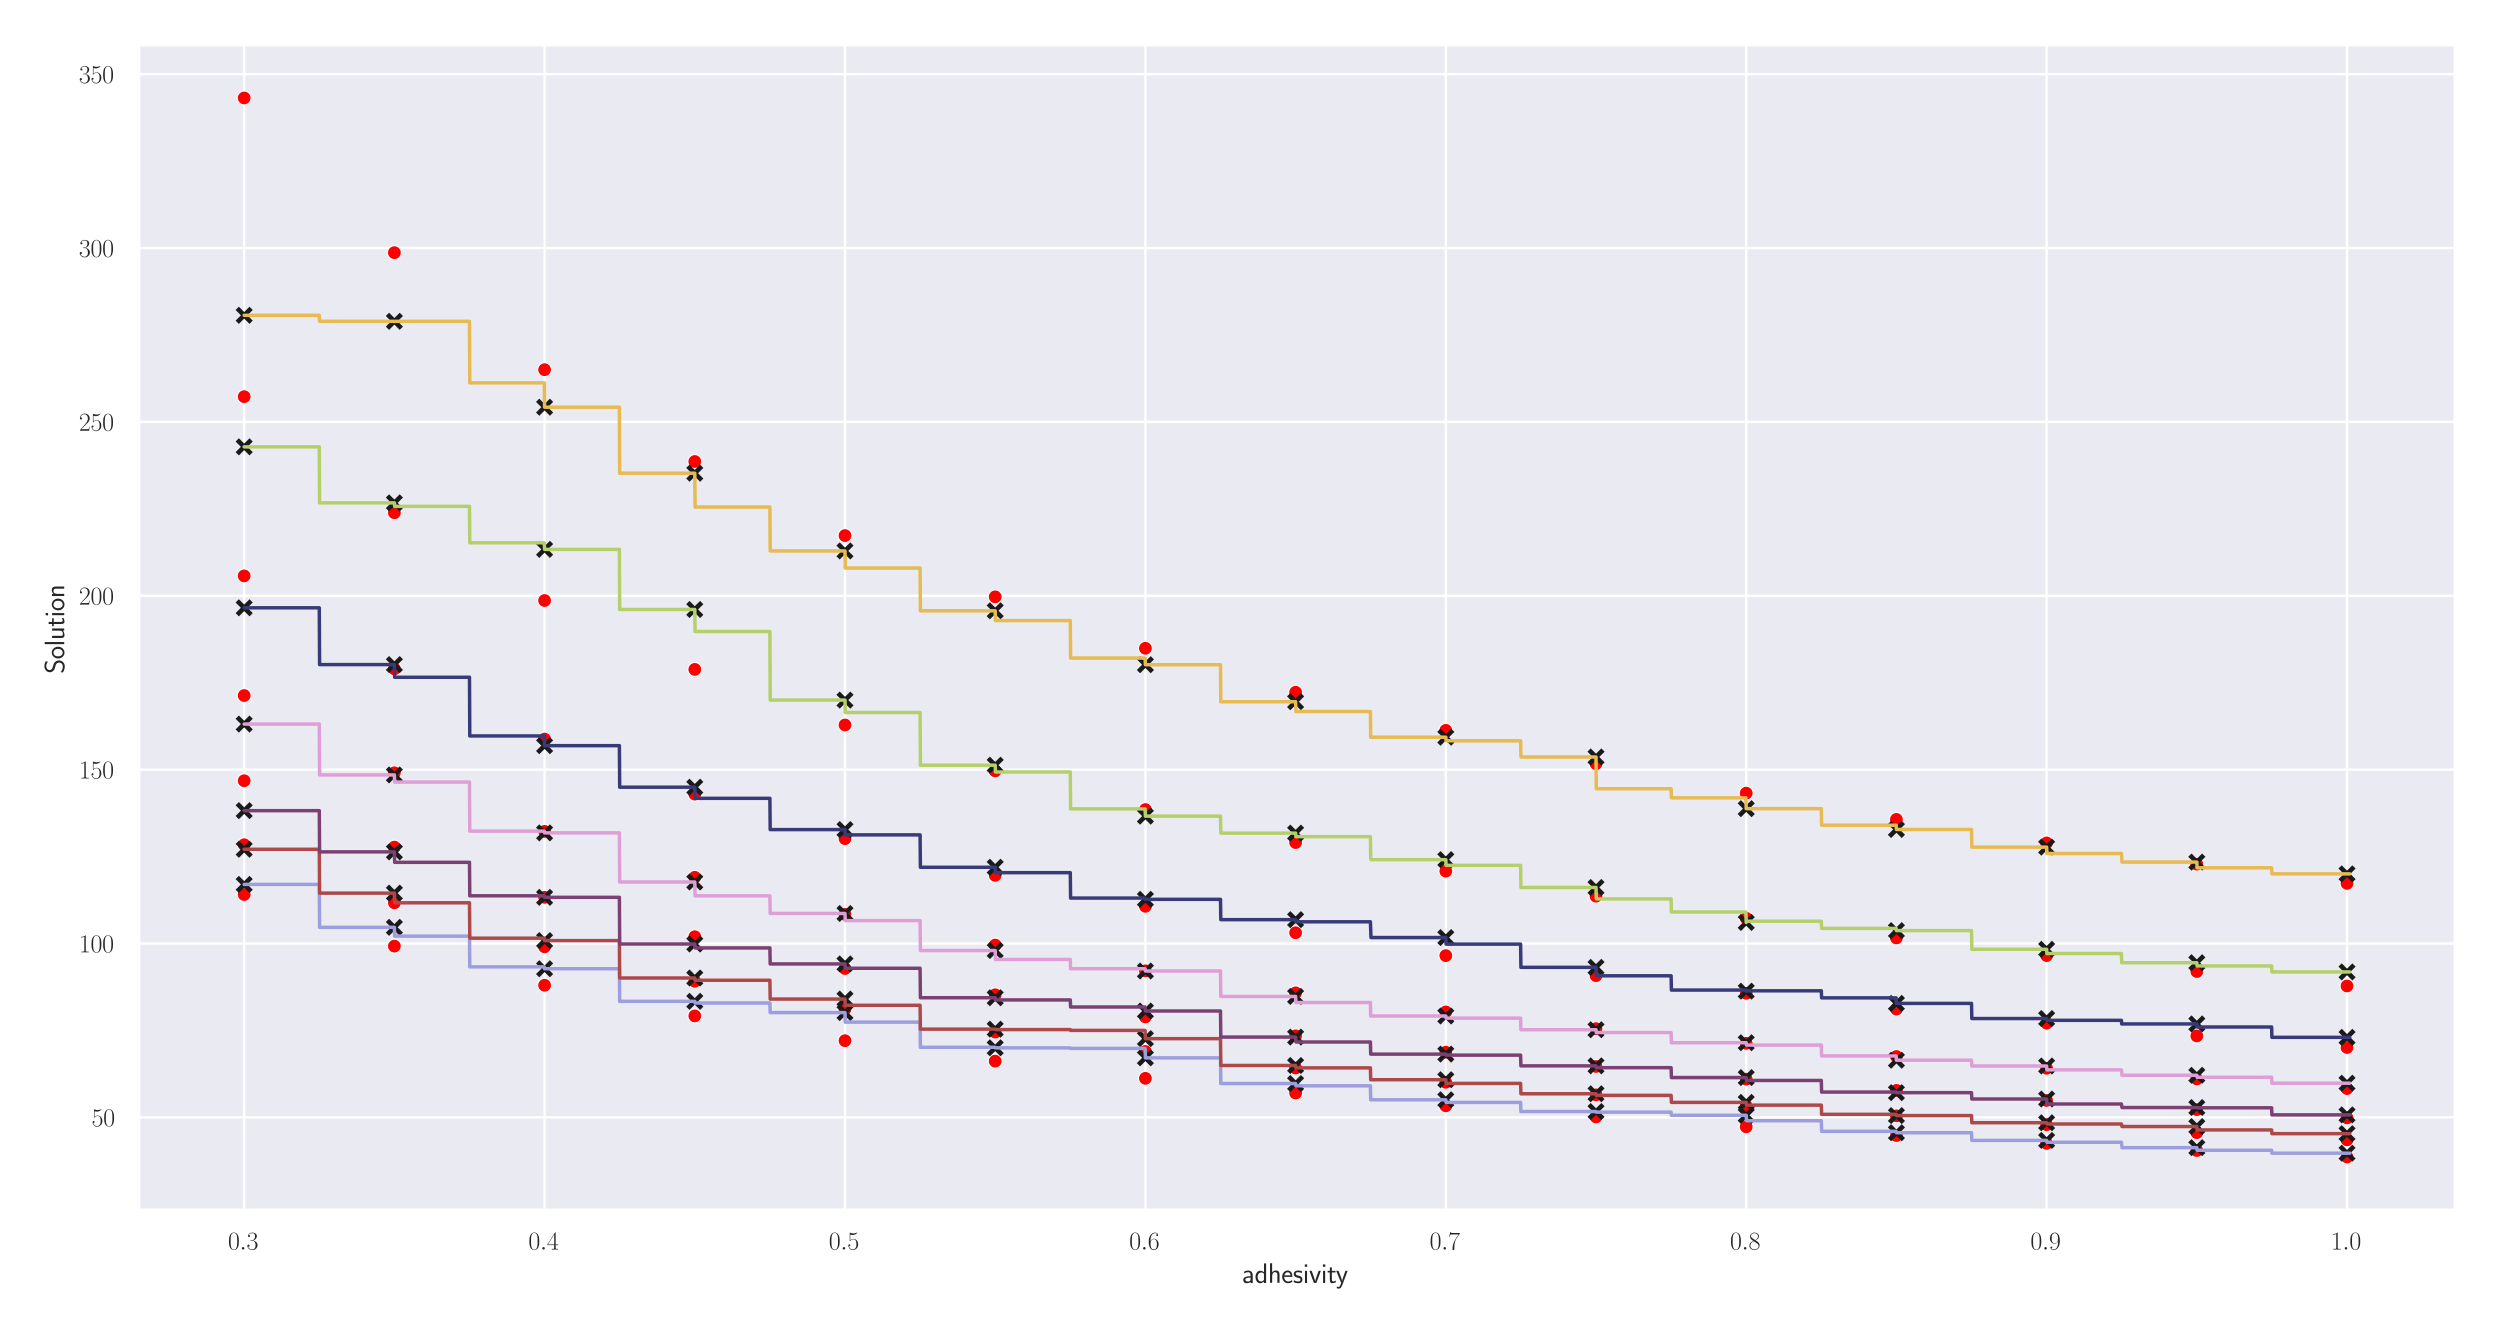 <?xml version="1.0" encoding="utf-8" standalone="no"?>
<!DOCTYPE svg PUBLIC "-//W3C//DTD SVG 1.1//EN"
  "http://www.w3.org/Graphics/SVG/1.1/DTD/svg11.dtd">
<svg xmlns:xlink="http://www.w3.org/1999/xlink" width="1080pt" height="576pt" viewBox="0 0 1080 576" xmlns="http://www.w3.org/2000/svg" version="1.1">
 <defs>
  <style type="text/css">*{stroke-linejoin: round; stroke-linecap: butt}</style>
 </defs>
 <g id="figure_1">
  <g id="patch_1">
   <path d="M 0 576 
L 1080 576 
L 1080 0 
L 0 0 
z
" style="fill: #ffffff"/>
  </g>
  <g id="axes_1">
   <g id="patch_2">
    <path d="M 60.005 522.692 
L 1060.56 522.692 
L 1060.56 19.44 
L 60.005 19.44 
z
" style="fill: #eaeaf2"/>
   </g>
   <g id="matplotlib.axis_1">
    <g id="xtick_1">
     <g id="line2d_1">
      <path d="M 105.485 522.692 
L 105.485 19.44 
" clip-path="url(#pf61ff08702)" style="fill: none; stroke: #ffffff; stroke-linecap: round"/>
     </g>
     <g id="text_1">
      <!-- $\mathdefault{0.3}$ -->
      <g style="fill: #262626" transform="translate(98.483 539.802) scale(0.11 -0.11)">
       <defs>
        <path id="CMR17-30" d="M 2688 2025 
C 2688 2416 2682 3080 2413 3591 
C 2176 4039 1798 4198 1466 4198 
C 1158 4198 768 4058 525 3597 
C 269 3118 243 2524 243 2025 
C 243 1661 250 1106 448 619 
C 723 -39 1216 -128 1466 -128 
C 1760 -128 2208 -7 2470 600 
C 2662 1042 2688 1559 2688 2025 
z
M 1466 -26 
C 1056 -26 813 325 723 812 
C 653 1188 653 1738 653 2096 
C 653 2588 653 2997 736 3387 
C 858 3929 1216 4096 1466 4096 
C 1728 4096 2067 3923 2189 3400 
C 2272 3036 2278 2607 2278 2096 
C 2278 1680 2278 1169 2202 792 
C 2067 95 1690 -26 1466 -26 
z
" transform="scale(0.016)"/>
        <path id="CMMI12-3a" d="M 1178 307 
C 1178 492 1024 619 870 619 
C 685 619 557 466 557 313 
C 557 128 710 0 864 0 
C 1050 0 1178 153 1178 307 
z
" transform="scale(0.016)"/>
        <path id="CMR17-33" d="M 1414 2157 
C 1984 2157 2234 1662 2234 1090 
C 2234 320 1824 25 1453 25 
C 1114 25 563 194 390 693 
C 422 680 454 680 486 680 
C 640 680 755 782 755 948 
C 755 1133 614 1216 486 1216 
C 378 1216 211 1165 211 926 
C 211 335 787 -128 1466 -128 
C 2176 -128 2720 430 2720 1085 
C 2720 1707 2208 2157 1600 2227 
C 2086 2328 2554 2756 2554 3329 
C 2554 3820 2048 4179 1472 4179 
C 890 4179 378 3829 378 3329 
C 378 3110 544 3072 627 3072 
C 762 3072 877 3155 877 3321 
C 877 3486 762 3569 627 3569 
C 602 3569 570 3569 544 3557 
C 730 3959 1235 4032 1459 4032 
C 1683 4032 2106 3925 2106 3320 
C 2106 3143 2080 2828 1862 2550 
C 1670 2304 1453 2304 1242 2284 
C 1210 2284 1062 2269 1037 2269 
C 992 2263 966 2257 966 2208 
C 966 2163 973 2157 1101 2157 
L 1414 2157 
z
" transform="scale(0.016)"/>
       </defs>
       <use xlink:href="#CMR17-30" transform="scale(0.996)"/>
       <use xlink:href="#CMMI12-3a" transform="translate(45.69 0) scale(0.996)"/>
       <use xlink:href="#CMR17-33" transform="translate(72.788 0) scale(0.996)"/>
      </g>
     </g>
    </g>
    <g id="xtick_2">
     <g id="line2d_2">
      <path d="M 235.26 522.692 
L 235.26 19.44 
" clip-path="url(#pf61ff08702)" style="fill: none; stroke: #ffffff; stroke-linecap: round"/>
     </g>
     <g id="text_2">
      <!-- $\mathdefault{0.4}$ -->
      <g style="fill: #262626" transform="translate(228.259 539.802) scale(0.11 -0.11)">
       <defs>
        <path id="CMR17-34" d="M 2150 4122 
C 2150 4256 2144 4256 2029 4256 
L 128 1254 
L 128 1088 
L 1779 1088 
L 1779 457 
C 1779 224 1766 160 1318 160 
L 1197 160 
L 1197 0 
C 1402 0 1747 0 1965 0 
C 2182 0 2528 0 2733 0 
L 2733 160 
L 2611 160 
C 2163 160 2150 224 2150 457 
L 2150 1088 
L 2803 1088 
L 2803 1254 
L 2150 1254 
L 2150 4122 
z
M 1798 3703 
L 1798 1254 
L 256 1254 
L 1798 3703 
z
" transform="scale(0.016)"/>
       </defs>
       <use xlink:href="#CMR17-30" transform="scale(0.996)"/>
       <use xlink:href="#CMMI12-3a" transform="translate(45.69 0) scale(0.996)"/>
       <use xlink:href="#CMR17-34" transform="translate(72.788 0) scale(0.996)"/>
      </g>
     </g>
    </g>
    <g id="xtick_3">
     <g id="line2d_3">
      <path d="M 365.036 522.692 
L 365.036 19.44 
" clip-path="url(#pf61ff08702)" style="fill: none; stroke: #ffffff; stroke-linecap: round"/>
     </g>
     <g id="text_3">
      <!-- $\mathdefault{0.5}$ -->
      <g style="fill: #262626" transform="translate(358.034 539.802) scale(0.11 -0.11)">
       <defs>
        <path id="CMR17-35" d="M 730 3692 
C 794 3666 1056 3584 1325 3584 
C 1920 3584 2246 3911 2432 4100 
C 2432 4157 2432 4192 2394 4192 
C 2387 4192 2374 4192 2323 4163 
C 2099 4058 1837 3973 1517 3973 
C 1325 3973 1037 3999 723 4139 
C 653 4171 640 4171 634 4171 
C 602 4171 595 4164 595 4037 
L 595 2203 
C 595 2089 595 2057 659 2057 
C 691 2057 704 2070 736 2114 
C 941 2401 1222 2522 1542 2522 
C 1766 2522 2246 2382 2246 1289 
C 2246 1085 2246 715 2054 421 
C 1894 159 1645 25 1370 25 
C 947 25 518 320 403 814 
C 429 807 480 795 506 795 
C 589 795 749 840 749 1038 
C 749 1210 627 1280 506 1280 
C 358 1280 262 1190 262 1011 
C 262 454 704 -128 1382 -128 
C 2042 -128 2669 440 2669 1264 
C 2669 2030 2170 2624 1549 2624 
C 1222 2624 947 2503 730 2274 
L 730 3692 
z
" transform="scale(0.016)"/>
       </defs>
       <use xlink:href="#CMR17-30" transform="scale(0.996)"/>
       <use xlink:href="#CMMI12-3a" transform="translate(45.69 0) scale(0.996)"/>
       <use xlink:href="#CMR17-35" transform="translate(72.788 0) scale(0.996)"/>
      </g>
     </g>
    </g>
    <g id="xtick_4">
     <g id="line2d_4">
      <path d="M 494.811 522.692 
L 494.811 19.44 
" clip-path="url(#pf61ff08702)" style="fill: none; stroke: #ffffff; stroke-linecap: round"/>
     </g>
     <g id="text_4">
      <!-- $\mathdefault{0.6}$ -->
      <g style="fill: #262626" transform="translate(487.809 539.802) scale(0.11 -0.11)">
       <defs>
        <path id="CMR17-36" d="M 678 2176 
C 678 3690 1395 4032 1811 4032 
C 1946 4032 2272 4009 2400 3776 
C 2298 3776 2106 3776 2106 3553 
C 2106 3381 2246 3323 2336 3323 
C 2394 3323 2566 3348 2566 3560 
C 2566 3954 2246 4179 1805 4179 
C 1043 4179 243 3390 243 1984 
C 243 253 966 -128 1478 -128 
C 2099 -128 2688 427 2688 1283 
C 2688 2081 2170 2662 1517 2662 
C 1126 2662 838 2407 678 1960 
L 678 2176 
z
M 1478 25 
C 691 25 691 1200 691 1436 
C 691 1896 909 2560 1504 2560 
C 1613 2560 1926 2560 2138 2120 
C 2253 1870 2253 1609 2253 1289 
C 2253 944 2253 690 2118 434 
C 1978 171 1773 25 1478 25 
z
" transform="scale(0.016)"/>
       </defs>
       <use xlink:href="#CMR17-30" transform="scale(0.996)"/>
       <use xlink:href="#CMMI12-3a" transform="translate(45.69 0) scale(0.996)"/>
       <use xlink:href="#CMR17-36" transform="translate(72.788 0) scale(0.996)"/>
      </g>
     </g>
    </g>
    <g id="xtick_5">
     <g id="line2d_5">
      <path d="M 624.586 522.692 
L 624.586 19.44 
" clip-path="url(#pf61ff08702)" style="fill: none; stroke: #ffffff; stroke-linecap: round"/>
     </g>
     <g id="text_5">
      <!-- $\mathdefault{0.7}$ -->
      <g style="fill: #262626" transform="translate(617.585 539.802) scale(0.11 -0.11)">
       <defs>
        <path id="CMR17-37" d="M 2886 3941 
L 2886 4081 
L 1382 4081 
C 634 4081 621 4165 595 4288 
L 480 4288 
L 294 3094 
L 410 3094 
C 429 3215 474 3540 550 3661 
C 589 3712 1062 3712 1171 3712 
L 2579 3712 
L 1869 2661 
C 1395 1954 1069 999 1069 165 
C 1069 89 1069 -128 1299 -128 
C 1530 -128 1530 89 1530 171 
L 1530 465 
C 1530 1508 1709 2196 2003 2636 
L 2886 3941 
z
" transform="scale(0.016)"/>
       </defs>
       <use xlink:href="#CMR17-30" transform="scale(0.996)"/>
       <use xlink:href="#CMMI12-3a" transform="translate(45.69 0) scale(0.996)"/>
       <use xlink:href="#CMR17-37" transform="translate(72.788 0) scale(0.996)"/>
      </g>
     </g>
    </g>
    <g id="xtick_6">
     <g id="line2d_6">
      <path d="M 754.362 522.692 
L 754.362 19.44 
" clip-path="url(#pf61ff08702)" style="fill: none; stroke: #ffffff; stroke-linecap: round"/>
     </g>
     <g id="text_6">
      <!-- $\mathdefault{0.8}$ -->
      <g style="fill: #262626" transform="translate(747.36 539.802) scale(0.11 -0.11)">
       <defs>
        <path id="CMR17-38" d="M 1741 2264 
C 2144 2467 2554 2773 2554 3263 
C 2554 3841 1990 4179 1472 4179 
C 890 4179 378 3759 378 3180 
C 378 3021 416 2747 666 2505 
C 730 2442 998 2251 1171 2130 
C 883 1983 211 1634 211 934 
C 211 279 838 -128 1459 -128 
C 2144 -128 2720 362 2720 1010 
C 2720 1590 2330 1857 2074 2029 
L 1741 2264 
z
M 902 2822 
C 851 2854 595 3051 595 3351 
C 595 3739 998 4032 1459 4032 
C 1965 4032 2336 3676 2336 3262 
C 2336 2669 1670 2331 1638 2331 
C 1632 2331 1626 2331 1574 2370 
L 902 2822 
z
M 2080 1519 
C 2176 1449 2483 1240 2483 851 
C 2483 381 2010 25 1472 25 
C 890 25 448 438 448 940 
C 448 1443 838 1862 1280 2060 
L 2080 1519 
z
" transform="scale(0.016)"/>
       </defs>
       <use xlink:href="#CMR17-30" transform="scale(0.996)"/>
       <use xlink:href="#CMMI12-3a" transform="translate(45.69 0) scale(0.996)"/>
       <use xlink:href="#CMR17-38" transform="translate(72.788 0) scale(0.996)"/>
      </g>
     </g>
    </g>
    <g id="xtick_7">
     <g id="line2d_7">
      <path d="M 884.137 522.692 
L 884.137 19.44 
" clip-path="url(#pf61ff08702)" style="fill: none; stroke: #ffffff; stroke-linecap: round"/>
     </g>
     <g id="text_7">
      <!-- $\mathdefault{0.9}$ -->
      <g style="fill: #262626" transform="translate(877.135 539.802) scale(0.11 -0.11)">
       <defs>
        <path id="CMR17-39" d="M 2253 1864 
C 2253 464 1670 31 1190 31 
C 1043 31 685 31 538 294 
C 704 268 826 357 826 518 
C 826 692 685 749 595 749 
C 538 749 365 723 365 506 
C 365 71 742 -128 1203 -128 
C 1939 -128 2688 674 2688 2073 
C 2688 3817 1971 4179 1485 4179 
C 851 4179 243 3628 243 2778 
C 243 1991 762 1408 1414 1408 
C 1952 1408 2189 1903 2253 2112 
L 2253 1864 
z
M 1427 1510 
C 1254 1510 1011 1542 813 1922 
C 678 2169 678 2461 678 2771 
C 678 3146 678 3405 858 3684 
C 947 3817 1114 4032 1485 4032 
C 2240 4032 2240 2885 2240 2632 
C 2240 2182 2035 1510 1427 1510 
z
" transform="scale(0.016)"/>
       </defs>
       <use xlink:href="#CMR17-30" transform="scale(0.996)"/>
       <use xlink:href="#CMMI12-3a" transform="translate(45.69 0) scale(0.996)"/>
       <use xlink:href="#CMR17-39" transform="translate(72.788 0) scale(0.996)"/>
      </g>
     </g>
    </g>
    <g id="xtick_8">
     <g id="line2d_8">
      <path d="M 1013.912 522.692 
L 1013.912 19.44 
" clip-path="url(#pf61ff08702)" style="fill: none; stroke: #ffffff; stroke-linecap: round"/>
     </g>
     <g id="text_8">
      <!-- $\mathdefault{1.0}$ -->
      <g style="fill: #262626" transform="translate(1006.911 539.802) scale(0.11 -0.11)">
       <defs>
        <path id="CMR17-31" d="M 1702 4058 
C 1702 4192 1696 4192 1606 4192 
C 1357 3916 979 3827 621 3827 
C 602 3827 570 3827 563 3808 
C 557 3795 557 3782 557 3648 
C 755 3648 1088 3686 1344 3839 
L 1344 461 
C 1344 236 1331 160 781 160 
L 589 160 
L 589 0 
C 896 0 1216 0 1523 0 
C 1830 0 2150 0 2458 0 
L 2458 160 
L 2266 160 
C 1715 160 1702 230 1702 458 
L 1702 4058 
z
" transform="scale(0.016)"/>
       </defs>
       <use xlink:href="#CMR17-31" transform="scale(0.996)"/>
       <use xlink:href="#CMMI12-3a" transform="translate(45.69 0) scale(0.996)"/>
       <use xlink:href="#CMR17-30" transform="translate(72.788 0) scale(0.996)"/>
      </g>
     </g>
    </g>
    <g id="text_9">
     <!-- adhesivity -->
     <g style="fill: #262626" transform="translate(536.571 554.235) scale(0.12 -0.12)">
      <defs>
       <path id="CMSS17-61" d="M 2406 1791 
C 2406 2392 1978 2808 1402 2808 
C 1120 2808 813 2757 461 2553 
L 499 2135 
C 659 2248 934 2432 1395 2432 
C 1722 2432 1920 2180 1920 1782 
L 1920 1536 
C 896 1536 256 1238 256 726 
C 256 461 416 -64 947 -64 
C 1043 -64 1562 -64 1933 217 
L 1933 -19 
L 2406 -19 
L 2406 1791 
z
M 1920 816 
C 1920 701 1920 548 1728 434 
C 1562 325 1350 325 1261 325 
C 941 325 723 511 723 744 
C 723 1211 1722 1211 1920 1211 
L 1920 816 
z
" transform="scale(0.016)"/>
       <path id="CMSS17-64" d="M 2611 4416 
L 2138 4416 
L 2138 2438 
C 1939 2603 1613 2756 1254 2756 
C 672 2756 211 2131 211 1347 
C 211 562 666 -64 1235 -64 
C 1677 -64 1971 172 2125 306 
L 2125 -13 
L 2611 -13 
L 2611 4416 
z
M 2125 836 
C 2125 747 2125 653 1926 482 
C 1798 375 1645 325 1498 325 
C 1152 325 698 576 698 1340 
C 698 2134 1210 2368 1562 2368 
C 1798 2368 1990 2254 2125 2065 
L 2125 836 
z
" transform="scale(0.016)"/>
       <path id="CMSS17-68" d="M 2618 1891 
C 2618 2292 2522 2820 1798 2820 
C 1395 2820 1133 2623 947 2407 
L 947 4448 
L 474 4448 
L 474 32 
L 960 32 
L 960 1573 
C 960 1973 1114 2432 1549 2432 
C 2112 2432 2131 2056 2131 1839 
L 2131 32 
L 2618 32 
L 2618 1891 
z
" transform="scale(0.016)"/>
       <path id="CMSS17-65" d="M 2502 1377 
C 2502 1590 2490 2003 2285 2345 
C 2061 2713 1696 2816 1421 2816 
C 755 2816 192 2188 192 1375 
C 192 582 774 -64 1510 -64 
C 1798 -64 2150 19 2470 248 
C 2470 274 2458 414 2451 420 
C 2451 433 2432 630 2432 656 
C 2125 407 1773 325 1517 325 
C 1107 325 666 667 646 1377 
L 2502 1377 
z
M 698 1728 
C 781 2084 1062 2421 1421 2421 
C 1517 2421 1965 2421 2080 1728 
L 698 1728 
z
" transform="scale(0.016)"/>
       <path id="CMSS17-73" d="M 2061 2627 
C 1683 2807 1389 2807 1197 2807 
C 742 2807 198 2648 198 2003 
C 198 1359 902 1218 1094 1179 
C 1389 1122 1715 1058 1715 740 
C 1715 337 1254 337 1171 337 
C 915 337 563 407 243 638 
L 166 210 
C 531 0 883 -64 1178 -64 
C 1965 -64 2163 416 2163 781 
C 2163 1094 1984 1305 1862 1401 
C 1651 1568 1574 1587 1050 1696 
C 960 1709 646 1779 646 2066 
C 646 2432 1050 2432 1139 2432 
C 1555 2432 1811 2303 1984 2208 
L 2061 2627 
z
" transform="scale(0.016)"/>
       <path id="CMSS17-69" d="M 979 4183 
L 442 4183 
L 442 3648 
L 979 3648 
L 979 4183 
z
M 947 2739 
L 474 2739 
L 474 0 
L 947 0 
L 947 2739 
z
" transform="scale(0.016)"/>
       <path id="CMSS17-76" d="M 2675 2752 
L 2176 2752 
L 1747 1556 
C 1613 1165 1421 627 1389 352 
L 1382 352 
C 1370 468 1318 634 1286 749 
C 1248 890 1197 1056 1158 1172 
L 595 2752 
L 83 2752 
L 1094 0 
L 1664 0 
L 2675 2752 
z
" transform="scale(0.016)"/>
       <path id="CMSS17-74" d="M 1069 2368 
L 1901 2368 
L 1901 2737 
L 1069 2737 
L 1069 3520 
L 614 3520 
L 614 2737 
L 109 2737 
L 109 2368 
L 602 2368 
L 602 749 
C 602 384 685 -64 1107 -64 
C 1427 -64 1722 25 2003 172 
L 1901 548 
C 1747 414 1562 337 1363 337 
C 1082 337 1069 696 1069 856 
L 1069 2368 
z
" transform="scale(0.016)"/>
       <path id="CMSS17-79" d="M 2675 2752 
L 2176 2752 
C 1632 1294 1446 702 1434 383 
L 1427 383 
C 1408 696 1126 1460 902 2007 
L 602 2752 
L 83 2752 
L 1216 13 
C 1146 -178 1043 -465 1011 -529 
C 870 -885 774 -885 672 -885 
C 646 -885 442 -885 211 -809 
L 250 -1229 
C 410 -1261 570 -1280 685 -1280 
C 845 -1280 1165 -1280 1459 -497 
L 2675 2752 
z
" transform="scale(0.016)"/>
      </defs>
      <use xlink:href="#CMSS17-61" transform="scale(0.996)"/>
      <use xlink:href="#CMSS17-64" transform="translate(44.922 0) scale(0.996)"/>
      <use xlink:href="#CMSS17-68" transform="translate(93.127 0) scale(0.996)"/>
      <use xlink:href="#CMSS17-65" transform="translate(141.332 0) scale(0.996)"/>
      <use xlink:href="#CMSS17-73" transform="translate(182.971 0) scale(0.996)"/>
      <use xlink:href="#CMSS17-69" transform="translate(218.884 0) scale(0.996)"/>
      <use xlink:href="#CMSS17-76" transform="translate(241.065 0) scale(0.996)"/>
      <use xlink:href="#CMSS17-69" transform="translate(284.065 0) scale(0.996)"/>
      <use xlink:href="#CMSS17-74" transform="translate(306.246 0) scale(0.996)"/>
      <use xlink:href="#CMSS17-79" transform="translate(337.475 0) scale(0.996)"/>
     </g>
    </g>
   </g>
   <g id="matplotlib.axis_2">
    <g id="ytick_1">
     <g id="line2d_9">
      <path d="M 60.005 482.709 
L 1060.56 482.709 
" clip-path="url(#pf61ff08702)" style="fill: none; stroke: #ffffff; stroke-linecap: round"/>
     </g>
     <g id="text_10">
      <!-- $\mathdefault{50}$ -->
      <g style="fill: #262626" transform="translate(39.546 486.514) scale(0.11 -0.11)">
       <use xlink:href="#CMR17-35" transform="scale(0.996)"/>
       <use xlink:href="#CMR17-30" transform="translate(45.69 0) scale(0.996)"/>
      </g>
     </g>
    </g>
    <g id="ytick_2">
     <g id="line2d_10">
      <path d="M 60.005 407.597 
L 1060.56 407.597 
" clip-path="url(#pf61ff08702)" style="fill: none; stroke: #ffffff; stroke-linecap: round"/>
     </g>
     <g id="text_11">
      <!-- $\mathdefault{100}$ -->
      <g style="fill: #262626" transform="translate(34.067 411.402) scale(0.11 -0.11)">
       <use xlink:href="#CMR17-31" transform="scale(0.996)"/>
       <use xlink:href="#CMR17-30" transform="translate(45.69 0) scale(0.996)"/>
       <use xlink:href="#CMR17-30" transform="translate(91.381 0) scale(0.996)"/>
      </g>
     </g>
    </g>
    <g id="ytick_3">
     <g id="line2d_11">
      <path d="M 60.005 332.485 
L 1060.56 332.485 
" clip-path="url(#pf61ff08702)" style="fill: none; stroke: #ffffff; stroke-linecap: round"/>
     </g>
     <g id="text_12">
      <!-- $\mathdefault{150}$ -->
      <g style="fill: #262626" transform="translate(34.067 336.29) scale(0.11 -0.11)">
       <use xlink:href="#CMR17-31" transform="scale(0.996)"/>
       <use xlink:href="#CMR17-35" transform="translate(45.69 0) scale(0.996)"/>
       <use xlink:href="#CMR17-30" transform="translate(91.381 0) scale(0.996)"/>
      </g>
     </g>
    </g>
    <g id="ytick_4">
     <g id="line2d_12">
      <path d="M 60.005 257.373 
L 1060.56 257.373 
" clip-path="url(#pf61ff08702)" style="fill: none; stroke: #ffffff; stroke-linecap: round"/>
     </g>
     <g id="text_13">
      <!-- $\mathdefault{200}$ -->
      <g style="fill: #262626" transform="translate(34.067 261.178) scale(0.11 -0.11)">
       <defs>
        <path id="CMR17-32" d="M 2669 989 
L 2554 989 
C 2490 536 2438 459 2413 420 
C 2381 369 1920 369 1830 369 
L 602 369 
C 832 619 1280 1072 1824 1597 
C 2214 1967 2669 2402 2669 3035 
C 2669 3790 2067 4224 1395 4224 
C 691 4224 262 3604 262 3030 
C 262 2780 448 2748 525 2748 
C 589 2748 781 2787 781 3010 
C 781 3207 614 3264 525 3264 
C 486 3264 448 3258 422 3245 
C 544 3790 915 4058 1306 4058 
C 1862 4058 2227 3617 2227 3035 
C 2227 2479 1901 2000 1536 1584 
L 262 146 
L 262 0 
L 2515 0 
L 2669 989 
z
" transform="scale(0.016)"/>
       </defs>
       <use xlink:href="#CMR17-32" transform="scale(0.996)"/>
       <use xlink:href="#CMR17-30" transform="translate(45.69 0) scale(0.996)"/>
       <use xlink:href="#CMR17-30" transform="translate(91.381 0) scale(0.996)"/>
      </g>
     </g>
    </g>
    <g id="ytick_5">
     <g id="line2d_13">
      <path d="M 60.005 182.261 
L 1060.56 182.261 
" clip-path="url(#pf61ff08702)" style="fill: none; stroke: #ffffff; stroke-linecap: round"/>
     </g>
     <g id="text_14">
      <!-- $\mathdefault{250}$ -->
      <g style="fill: #262626" transform="translate(34.067 186.066) scale(0.11 -0.11)">
       <use xlink:href="#CMR17-32" transform="scale(0.996)"/>
       <use xlink:href="#CMR17-35" transform="translate(45.69 0) scale(0.996)"/>
       <use xlink:href="#CMR17-30" transform="translate(91.381 0) scale(0.996)"/>
      </g>
     </g>
    </g>
    <g id="ytick_6">
     <g id="line2d_14">
      <path d="M 60.005 107.149 
L 1060.56 107.149 
" clip-path="url(#pf61ff08702)" style="fill: none; stroke: #ffffff; stroke-linecap: round"/>
     </g>
     <g id="text_15">
      <!-- $\mathdefault{300}$ -->
      <g style="fill: #262626" transform="translate(34.067 110.955) scale(0.11 -0.11)">
       <use xlink:href="#CMR17-33" transform="scale(0.996)"/>
       <use xlink:href="#CMR17-30" transform="translate(45.69 0) scale(0.996)"/>
       <use xlink:href="#CMR17-30" transform="translate(91.381 0) scale(0.996)"/>
      </g>
     </g>
    </g>
    <g id="ytick_7">
     <g id="line2d_15">
      <path d="M 60.005 32.037 
L 1060.56 32.037 
" clip-path="url(#pf61ff08702)" style="fill: none; stroke: #ffffff; stroke-linecap: round"/>
     </g>
     <g id="text_16">
      <!-- $\mathdefault{350}$ -->
      <g style="fill: #262626" transform="translate(34.067 35.843) scale(0.11 -0.11)">
       <use xlink:href="#CMR17-33" transform="scale(0.996)"/>
       <use xlink:href="#CMR17-35" transform="translate(45.69 0) scale(0.996)"/>
       <use xlink:href="#CMR17-30" transform="translate(91.381 0) scale(0.996)"/>
      </g>
     </g>
    </g>
    <g id="text_17">
     <!-- Solution -->
     <g style="fill: #262626" transform="translate(27.742 291.043) rotate(-90) scale(0.12 -0.12)">
      <defs>
       <path id="CMSS17-53" d="M 2797 4169 
C 2515 4334 2208 4480 1690 4480 
C 864 4480 333 3879 333 3266 
C 333 3025 403 2753 653 2475 
C 902 2196 1184 2121 1542 2033 
C 1690 1994 1939 1924 1984 1906 
C 2342 1767 2515 1444 2515 1140 
C 2515 742 2202 318 1645 318 
C 1453 318 890 318 358 819 
L 269 318 
C 794 -64 1363 -128 1651 -128 
C 2438 -128 3002 488 3002 1186 
C 3002 1440 2925 1763 2656 2061 
C 2394 2347 2163 2410 1638 2549 
C 1338 2626 1146 2677 986 2873 
C 877 3013 819 3146 819 3317 
C 819 3673 1126 4060 1690 4060 
C 1971 4060 2336 4002 2707 3660 
L 2797 4169 
z
" transform="scale(0.016)"/>
       <path id="CMSS17-6f" d="M 2829 1356 
C 2829 2176 2221 2816 1504 2816 
C 768 2816 173 2157 173 1356 
C 173 544 787 -64 1498 -64 
C 2227 -64 2829 563 2829 1356 
z
M 1504 337 
C 1050 337 659 709 659 1408 
C 659 2151 1114 2427 1498 2427 
C 1914 2427 2342 2126 2342 1408 
C 2342 683 1926 337 1504 337 
z
" transform="scale(0.016)"/>
       <path id="CMSS17-6c" d="M 947 4416 
L 474 4416 
L 474 0 
L 947 0 
L 947 4416 
z
" transform="scale(0.016)"/>
       <path id="CMSS17-75" d="M 2618 2739 
L 2131 2739 
L 2131 972 
C 2131 498 1786 306 1421 306 
C 998 306 960 447 960 709 
L 960 2739 
L 474 2739 
L 474 678 
C 474 179 646 -64 1088 -64 
C 1306 -64 1798 -13 2144 306 
L 2144 0 
L 2618 0 
L 2618 2739 
z
" transform="scale(0.016)"/>
       <path id="CMSS17-6e" d="M 2618 1877 
C 2618 2283 2522 2816 1798 2816 
C 1389 2816 1120 2606 941 2389 
L 941 2758 
L 474 2758 
L 474 0 
L 960 0 
L 960 1559 
C 960 1964 1114 2428 1549 2428 
C 2112 2428 2131 2048 2131 1829 
L 2131 0 
L 2618 0 
L 2618 1877 
z
" transform="scale(0.016)"/>
      </defs>
      <use xlink:href="#CMSS17-53" transform="scale(0.996)"/>
      <use xlink:href="#CMSS17-6f" transform="translate(52.049 0) scale(0.996)"/>
      <use xlink:href="#CMSS17-6c" transform="translate(98.892 0) scale(0.996)"/>
      <use xlink:href="#CMSS17-75" transform="translate(121.073 0) scale(0.996)"/>
      <use xlink:href="#CMSS17-74" transform="translate(169.278 0) scale(0.996)"/>
      <use xlink:href="#CMSS17-69" transform="translate(203.109 0) scale(0.996)"/>
      <use xlink:href="#CMSS17-6f" transform="translate(225.29 0) scale(0.996)"/>
      <use xlink:href="#CMSS17-6e" transform="translate(272.134 0) scale(0.996)"/>
     </g>
    </g>
   </g>
   <g id="PathCollection_1">
    <defs>
     <path id="m5b15cab310" d="M 0 3 
C 0.796 3 1.559 2.684 2.121 2.121 
C 2.684 1.559 3 0.796 3 0 
C 3 -0.796 2.684 -1.559 2.121 -2.121 
C 1.559 -2.684 0.796 -3 0 -3 
C -0.796 -3 -1.559 -2.684 -2.121 -2.121 
C -2.684 -1.559 -3 -0.796 -3 0 
C -3 0.796 -2.684 1.559 -2.121 2.121 
C -1.559 2.684 -0.796 3 0 3 
z
" style="stroke: #ffffff; stroke-width: 0.48"/>
    </defs>
    <g clip-path="url(#pf61ff08702)">
     <use xlink:href="#m5b15cab310" x="300.148" y="199.373" style="fill: #ff0000; stroke: #ffffff; stroke-width: 0.48"/>
     <use xlink:href="#m5b15cab310" x="754.362" y="342.637" style="fill: #ff0000; stroke: #ffffff; stroke-width: 0.48"/>
     <use xlink:href="#m5b15cab310" x="105.485" y="42.315" style="fill: #ff0000; stroke: #ffffff; stroke-width: 0.48"/>
     <use xlink:href="#m5b15cab310" x="819.249" y="353.974" style="fill: #ff0000; stroke: #ffffff; stroke-width: 0.48"/>
     <use xlink:href="#m5b15cab310" x="884.137" y="364.141" style="fill: #ff0000; stroke: #ffffff; stroke-width: 0.48"/>
     <use xlink:href="#m5b15cab310" x="365.036" y="231.372" style="fill: #ff0000; stroke: #ffffff; stroke-width: 0.48"/>
     <use xlink:href="#m5b15cab310" x="689.474" y="329.922" style="fill: #ff0000; stroke: #ffffff; stroke-width: 0.48"/>
     <use xlink:href="#m5b15cab310" x="1013.912" y="381.626" style="fill: #ff0000; stroke: #ffffff; stroke-width: 0.48"/>
     <use xlink:href="#m5b15cab310" x="170.373" y="109.151" style="fill: #ff0000; stroke: #ffffff; stroke-width: 0.48"/>
     <use xlink:href="#m5b15cab310" x="949.025" y="373.308" style="fill: #ff0000; stroke: #ffffff; stroke-width: 0.48"/>
     <use xlink:href="#m5b15cab310" x="235.26" y="159.711" style="fill: #ff0000; stroke: #ffffff; stroke-width: 0.48"/>
     <use xlink:href="#m5b15cab310" x="624.586" y="315.515" style="fill: #ff0000; stroke: #ffffff; stroke-width: 0.48"/>
     <use xlink:href="#m5b15cab310" x="559.699" y="299.062" style="fill: #ff0000; stroke: #ffffff; stroke-width: 0.48"/>
     <use xlink:href="#m5b15cab310" x="494.811" y="280.068" style="fill: #ff0000; stroke: #ffffff; stroke-width: 0.48"/>
     <use xlink:href="#m5b15cab310" x="429.923" y="257.83" style="fill: #ff0000; stroke: #ffffff; stroke-width: 0.48"/>
     <use xlink:href="#m5b15cab310" x="1013.912" y="425.941" style="fill: #ff0000; stroke: #ffffff; stroke-width: 0.48"/>
     <use xlink:href="#m5b15cab310" x="689.474" y="387.148" style="fill: #ff0000; stroke: #ffffff; stroke-width: 0.48"/>
     <use xlink:href="#m5b15cab310" x="170.373" y="221.503" style="fill: #ff0000; stroke: #ffffff; stroke-width: 0.48"/>
     <use xlink:href="#m5b15cab310" x="429.923" y="333.022" style="fill: #ff0000; stroke: #ffffff; stroke-width: 0.48"/>
     <use xlink:href="#m5b15cab310" x="754.362" y="396.684" style="fill: #ff0000; stroke: #ffffff; stroke-width: 0.48"/>
     <use xlink:href="#m5b15cab310" x="105.485" y="171.365" style="fill: #ff0000; stroke: #ffffff; stroke-width: 0.48"/>
     <use xlink:href="#m5b15cab310" x="235.26" y="259.424" style="fill: #ff0000; stroke: #ffffff; stroke-width: 0.48"/>
     <use xlink:href="#m5b15cab310" x="494.811" y="349.729" style="fill: #ff0000; stroke: #ffffff; stroke-width: 0.48"/>
     <use xlink:href="#m5b15cab310" x="624.586" y="376.337" style="fill: #ff0000; stroke: #ffffff; stroke-width: 0.48"/>
     <use xlink:href="#m5b15cab310" x="559.699" y="363.99" style="fill: #ff0000; stroke: #ffffff; stroke-width: 0.48"/>
     <use xlink:href="#m5b15cab310" x="949.025" y="419.704" style="fill: #ff0000; stroke: #ffffff; stroke-width: 0.48"/>
     <use xlink:href="#m5b15cab310" x="365.036" y="313.189" style="fill: #ff0000; stroke: #ffffff; stroke-width: 0.48"/>
     <use xlink:href="#m5b15cab310" x="819.249" y="405.19" style="fill: #ff0000; stroke: #ffffff; stroke-width: 0.48"/>
     <use xlink:href="#m5b15cab310" x="884.137" y="412.811" style="fill: #ff0000; stroke: #ffffff; stroke-width: 0.48"/>
     <use xlink:href="#m5b15cab310" x="300.148" y="289.185" style="fill: #ff0000; stroke: #ffffff; stroke-width: 0.48"/>
     <use xlink:href="#m5b15cab310" x="1013.912" y="452.527" style="fill: #ff0000; stroke: #ffffff; stroke-width: 0.48"/>
     <use xlink:href="#m5b15cab310" x="754.362" y="429.111" style="fill: #ff0000; stroke: #ffffff; stroke-width: 0.48"/>
     <use xlink:href="#m5b15cab310" x="494.811" y="391.533" style="fill: #ff0000; stroke: #ffffff; stroke-width: 0.48"/>
     <use xlink:href="#m5b15cab310" x="365.036" y="362.291" style="fill: #ff0000; stroke: #ffffff; stroke-width: 0.48"/>
     <use xlink:href="#m5b15cab310" x="949.025" y="447.522" style="fill: #ff0000; stroke: #ffffff; stroke-width: 0.48"/>
     <use xlink:href="#m5b15cab310" x="559.699" y="402.941" style="fill: #ff0000; stroke: #ffffff; stroke-width: 0.48"/>
     <use xlink:href="#m5b15cab310" x="624.586" y="412.832" style="fill: #ff0000; stroke: #ffffff; stroke-width: 0.48"/>
     <use xlink:href="#m5b15cab310" x="429.923" y="378.156" style="fill: #ff0000; stroke: #ffffff; stroke-width: 0.48"/>
     <use xlink:href="#m5b15cab310" x="170.373" y="288.96" style="fill: #ff0000; stroke: #ffffff; stroke-width: 0.48"/>
     <use xlink:href="#m5b15cab310" x="689.474" y="421.482" style="fill: #ff0000; stroke: #ffffff; stroke-width: 0.48"/>
     <use xlink:href="#m5b15cab310" x="300.148" y="343.062" style="fill: #ff0000; stroke: #ffffff; stroke-width: 0.48"/>
     <use xlink:href="#m5b15cab310" x="884.137" y="442.023" style="fill: #ff0000; stroke: #ffffff; stroke-width: 0.48"/>
     <use xlink:href="#m5b15cab310" x="819.249" y="435.915" style="fill: #ff0000; stroke: #ffffff; stroke-width: 0.48"/>
     <use xlink:href="#m5b15cab310" x="105.485" y="248.782" style="fill: #ff0000; stroke: #ffffff; stroke-width: 0.48"/>
     <use xlink:href="#m5b15cab310" x="235.26" y="319.271" style="fill: #ff0000; stroke: #ffffff; stroke-width: 0.48"/>
     <use xlink:href="#m5b15cab310" x="949.025" y="466.092" style="fill: #ff0000; stroke: #ffffff; stroke-width: 0.48"/>
     <use xlink:href="#m5b15cab310" x="624.586" y="437.15" style="fill: #ff0000; stroke: #ffffff; stroke-width: 0.48"/>
     <use xlink:href="#m5b15cab310" x="429.923" y="408.252" style="fill: #ff0000; stroke: #ffffff; stroke-width: 0.48"/>
     <use xlink:href="#m5b15cab310" x="235.26" y="359.141" style="fill: #ff0000; stroke: #ffffff; stroke-width: 0.48"/>
     <use xlink:href="#m5b15cab310" x="1013.912" y="470.258" style="fill: #ff0000; stroke: #ffffff; stroke-width: 0.48"/>
     <use xlink:href="#m5b15cab310" x="689.474" y="444.368" style="fill: #ff0000; stroke: #ffffff; stroke-width: 0.48"/>
     <use xlink:href="#m5b15cab310" x="170.373" y="333.837" style="fill: #ff0000; stroke: #ffffff; stroke-width: 0.48"/>
     <use xlink:href="#m5b15cab310" x="819.249" y="456.411" style="fill: #ff0000; stroke: #ffffff; stroke-width: 0.48"/>
     <use xlink:href="#m5b15cab310" x="105.485" y="300.479" style="fill: #ff0000; stroke: #ffffff; stroke-width: 0.48"/>
     <use xlink:href="#m5b15cab310" x="754.362" y="450.737" style="fill: #ff0000; stroke: #ffffff; stroke-width: 0.48"/>
     <use xlink:href="#m5b15cab310" x="884.137" y="461.502" style="fill: #ff0000; stroke: #ffffff; stroke-width: 0.48"/>
     <use xlink:href="#m5b15cab310" x="300.148" y="378.992" style="fill: #ff0000; stroke: #ffffff; stroke-width: 0.48"/>
     <use xlink:href="#m5b15cab310" x="365.036" y="395.018" style="fill: #ff0000; stroke: #ffffff; stroke-width: 0.48"/>
     <use xlink:href="#m5b15cab310" x="559.699" y="428.912" style="fill: #ff0000; stroke: #ffffff; stroke-width: 0.48"/>
     <use xlink:href="#m5b15cab310" x="494.811" y="419.396" style="fill: #ff0000; stroke: #ffffff; stroke-width: 0.48"/>
     <use xlink:href="#m5b15cab310" x="105.485" y="337.276" style="fill: #ff0000; stroke: #ffffff; stroke-width: 0.48"/>
     <use xlink:href="#m5b15cab310" x="235.26" y="387.652" style="fill: #ff0000; stroke: #ffffff; stroke-width: 0.48"/>
     <use xlink:href="#m5b15cab310" x="689.474" y="460.721" style="fill: #ff0000; stroke: #ffffff; stroke-width: 0.48"/>
     <use xlink:href="#m5b15cab310" x="1013.912" y="482.925" style="fill: #ff0000; stroke: #ffffff; stroke-width: 0.48"/>
     <use xlink:href="#m5b15cab310" x="494.811" y="439.308" style="fill: #ff0000; stroke: #ffffff; stroke-width: 0.48"/>
     <use xlink:href="#m5b15cab310" x="949.025" y="479.353" style="fill: #ff0000; stroke: #ffffff; stroke-width: 0.48"/>
     <use xlink:href="#m5b15cab310" x="170.373" y="365.941" style="fill: #ff0000; stroke: #ffffff; stroke-width: 0.48"/>
     <use xlink:href="#m5b15cab310" x="300.148" y="404.666" style="fill: #ff0000; stroke: #ffffff; stroke-width: 0.48"/>
     <use xlink:href="#m5b15cab310" x="884.137" y="475.406" style="fill: #ff0000; stroke: #ffffff; stroke-width: 0.48"/>
     <use xlink:href="#m5b15cab310" x="819.249" y="471.047" style="fill: #ff0000; stroke: #ffffff; stroke-width: 0.48"/>
     <use xlink:href="#m5b15cab310" x="754.362" y="466.179" style="fill: #ff0000; stroke: #ffffff; stroke-width: 0.48"/>
     <use xlink:href="#m5b15cab310" x="429.923" y="429.742" style="fill: #ff0000; stroke: #ffffff; stroke-width: 0.48"/>
     <use xlink:href="#m5b15cab310" x="365.036" y="418.405" style="fill: #ff0000; stroke: #ffffff; stroke-width: 0.48"/>
     <use xlink:href="#m5b15cab310" x="559.699" y="447.471" style="fill: #ff0000; stroke: #ffffff; stroke-width: 0.48"/>
     <use xlink:href="#m5b15cab310" x="624.586" y="454.534" style="fill: #ff0000; stroke: #ffffff; stroke-width: 0.48"/>
     <use xlink:href="#m5b15cab310" x="949.025" y="489.294" style="fill: #ff0000; stroke: #ffffff; stroke-width: 0.48"/>
     <use xlink:href="#m5b15cab310" x="494.811" y="454.232" style="fill: #ff0000; stroke: #ffffff; stroke-width: 0.48"/>
     <use xlink:href="#m5b15cab310" x="754.362" y="477.767" style="fill: #ff0000; stroke: #ffffff; stroke-width: 0.48"/>
     <use xlink:href="#m5b15cab310" x="300.148" y="423.91" style="fill: #ff0000; stroke: #ffffff; stroke-width: 0.48"/>
     <use xlink:href="#m5b15cab310" x="624.586" y="467.565" style="fill: #ff0000; stroke: #ffffff; stroke-width: 0.48"/>
     <use xlink:href="#m5b15cab310" x="170.373" y="390.023" style="fill: #ff0000; stroke: #ffffff; stroke-width: 0.48"/>
     <use xlink:href="#m5b15cab310" x="689.474" y="472.977" style="fill: #ff0000; stroke: #ffffff; stroke-width: 0.48"/>
     <use xlink:href="#m5b15cab310" x="365.036" y="435.925" style="fill: #ff0000; stroke: #ffffff; stroke-width: 0.48"/>
     <use xlink:href="#m5b15cab310" x="884.137" y="485.852" style="fill: #ff0000; stroke: #ffffff; stroke-width: 0.48"/>
     <use xlink:href="#m5b15cab310" x="1013.912" y="492.424" style="fill: #ff0000; stroke: #ffffff; stroke-width: 0.48"/>
     <use xlink:href="#m5b15cab310" x="429.923" y="445.863" style="fill: #ff0000; stroke: #ffffff; stroke-width: 0.48"/>
     <use xlink:href="#m5b15cab310" x="559.699" y="461.383" style="fill: #ff0000; stroke: #ffffff; stroke-width: 0.48"/>
     <use xlink:href="#m5b15cab310" x="235.26" y="409.016" style="fill: #ff0000; stroke: #ffffff; stroke-width: 0.48"/>
     <use xlink:href="#m5b15cab310" x="819.249" y="482.024" style="fill: #ff0000; stroke: #ffffff; stroke-width: 0.48"/>
     <use xlink:href="#m5b15cab310" x="105.485" y="364.925" style="fill: #ff0000; stroke: #ffffff; stroke-width: 0.48"/>
     <use xlink:href="#m5b15cab310" x="170.373" y="408.731" style="fill: #ff0000; stroke: #ffffff; stroke-width: 0.48"/>
     <use xlink:href="#m5b15cab310" x="105.485" y="386.429" style="fill: #ff0000; stroke: #ffffff; stroke-width: 0.48"/>
     <use xlink:href="#m5b15cab310" x="819.249" y="490.567" style="fill: #ff0000; stroke: #ffffff; stroke-width: 0.48"/>
     <use xlink:href="#m5b15cab310" x="884.137" y="493.96" style="fill: #ff0000; stroke: #ffffff; stroke-width: 0.48"/>
     <use xlink:href="#m5b15cab310" x="689.474" y="482.525" style="fill: #ff0000; stroke: #ffffff; stroke-width: 0.48"/>
     <use xlink:href="#m5b15cab310" x="1013.912" y="499.817" style="fill: #ff0000; stroke: #ffffff; stroke-width: 0.48"/>
     <use xlink:href="#m5b15cab310" x="624.586" y="477.709" style="fill: #ff0000; stroke: #ffffff; stroke-width: 0.48"/>
     <use xlink:href="#m5b15cab310" x="300.148" y="438.878" style="fill: #ff0000; stroke: #ffffff; stroke-width: 0.48"/>
     <use xlink:href="#m5b15cab310" x="754.362" y="486.777" style="fill: #ff0000; stroke: #ffffff; stroke-width: 0.48"/>
     <use xlink:href="#m5b15cab310" x="494.811" y="465.846" style="fill: #ff0000; stroke: #ffffff; stroke-width: 0.48"/>
     <use xlink:href="#m5b15cab310" x="429.923" y="458.41" style="fill: #ff0000; stroke: #ffffff; stroke-width: 0.48"/>
     <use xlink:href="#m5b15cab310" x="235.26" y="425.633" style="fill: #ff0000; stroke: #ffffff; stroke-width: 0.48"/>
     <use xlink:href="#m5b15cab310" x="559.699" y="472.201" style="fill: #ff0000; stroke: #ffffff; stroke-width: 0.48"/>
     <use xlink:href="#m5b15cab310" x="949.025" y="497.029" style="fill: #ff0000; stroke: #ffffff; stroke-width: 0.48"/>
     <use xlink:href="#m5b15cab310" x="365.036" y="449.574" style="fill: #ff0000; stroke: #ffffff; stroke-width: 0.48"/>
    </g>
   </g>
   <g id="PathCollection_2">
    <defs>
     <path id="m779c89ba8c" d="M -3 3 
L 3 -3 
M -3 -3 
L 3 3 
" style="stroke: #1a1a1a; stroke-width: 2"/>
    </defs>
    <g clip-path="url(#pf61ff08702)">
     <use xlink:href="#m779c89ba8c" x="884.137" y="440.01" style="fill: #1a1a1a; stroke: #1a1a1a; stroke-width: 2"/>
     <use xlink:href="#m779c89ba8c" x="170.373" y="400.605" style="fill: #1a1a1a; stroke: #1a1a1a; stroke-width: 2"/>
     <use xlink:href="#m779c89ba8c" x="819.249" y="402.027" style="fill: #1a1a1a; stroke: #1a1a1a; stroke-width: 2"/>
     <use xlink:href="#m779c89ba8c" x="300.148" y="204.43" style="fill: #1a1a1a; stroke: #1a1a1a; stroke-width: 2"/>
     <use xlink:href="#m779c89ba8c" x="819.249" y="433.466" style="fill: #1a1a1a; stroke: #1a1a1a; stroke-width: 2"/>
     <use xlink:href="#m779c89ba8c" x="170.373" y="385.829" style="fill: #1a1a1a; stroke: #1a1a1a; stroke-width: 2"/>
     <use xlink:href="#m779c89ba8c" x="884.137" y="410.092" style="fill: #1a1a1a; stroke: #1a1a1a; stroke-width: 2"/>
     <use xlink:href="#m779c89ba8c" x="819.249" y="472.044" style="fill: #1a1a1a; stroke: #1a1a1a; stroke-width: 2"/>
     <use xlink:href="#m779c89ba8c" x="689.474" y="472.507" style="fill: #1a1a1a; stroke: #1a1a1a; stroke-width: 2"/>
     <use xlink:href="#m779c89ba8c" x="884.137" y="460.505" style="fill: #1a1a1a; stroke: #1a1a1a; stroke-width: 2"/>
     <use xlink:href="#m779c89ba8c" x="105.485" y="136.213" style="fill: #1a1a1a; stroke: #1a1a1a; stroke-width: 2"/>
     <use xlink:href="#m779c89ba8c" x="754.362" y="349.34" style="fill: #1a1a1a; stroke: #1a1a1a; stroke-width: 2"/>
     <use xlink:href="#m779c89ba8c" x="884.137" y="474.778" style="fill: #1a1a1a; stroke: #1a1a1a; stroke-width: 2"/>
     <use xlink:href="#m779c89ba8c" x="819.249" y="458.012" style="fill: #1a1a1a; stroke: #1a1a1a; stroke-width: 2"/>
     <use xlink:href="#m779c89ba8c" x="689.474" y="480.19" style="fill: #1a1a1a; stroke: #1a1a1a; stroke-width: 2"/>
     <use xlink:href="#m779c89ba8c" x="754.362" y="465.509" style="fill: #1a1a1a; stroke: #1a1a1a; stroke-width: 2"/>
     <use xlink:href="#m779c89ba8c" x="105.485" y="350.195" style="fill: #1a1a1a; stroke: #1a1a1a; stroke-width: 2"/>
     <use xlink:href="#m779c89ba8c" x="1013.912" y="498.188" style="fill: #1a1a1a; stroke: #1a1a1a; stroke-width: 2"/>
     <use xlink:href="#m779c89ba8c" x="300.148" y="263.297" style="fill: #1a1a1a; stroke: #1a1a1a; stroke-width: 2"/>
     <use xlink:href="#m779c89ba8c" x="819.249" y="358.326" style="fill: #1a1a1a; stroke: #1a1a1a; stroke-width: 2"/>
     <use xlink:href="#m779c89ba8c" x="300.148" y="340.069" style="fill: #1a1a1a; stroke: #1a1a1a; stroke-width: 2"/>
     <use xlink:href="#m779c89ba8c" x="105.485" y="312.801" style="fill: #1a1a1a; stroke: #1a1a1a; stroke-width: 2"/>
     <use xlink:href="#m779c89ba8c" x="884.137" y="365.958" style="fill: #1a1a1a; stroke: #1a1a1a; stroke-width: 2"/>
     <use xlink:href="#m779c89ba8c" x="754.362" y="450.456" style="fill: #1a1a1a; stroke: #1a1a1a; stroke-width: 2"/>
     <use xlink:href="#m779c89ba8c" x="1013.912" y="489.752" style="fill: #1a1a1a; stroke: #1a1a1a; stroke-width: 2"/>
     <use xlink:href="#m779c89ba8c" x="300.148" y="407.808" style="fill: #1a1a1a; stroke: #1a1a1a; stroke-width: 2"/>
     <use xlink:href="#m779c89ba8c" x="754.362" y="398.505" style="fill: #1a1a1a; stroke: #1a1a1a; stroke-width: 2"/>
     <use xlink:href="#m779c89ba8c" x="105.485" y="193.037" style="fill: #1a1a1a; stroke: #1a1a1a; stroke-width: 2"/>
     <use xlink:href="#m779c89ba8c" x="105.485" y="262.574" style="fill: #1a1a1a; stroke: #1a1a1a; stroke-width: 2"/>
     <use xlink:href="#m779c89ba8c" x="754.362" y="428.182" style="fill: #1a1a1a; stroke: #1a1a1a; stroke-width: 2"/>
     <use xlink:href="#m779c89ba8c" x="300.148" y="381.028" style="fill: #1a1a1a; stroke: #1a1a1a; stroke-width: 2"/>
     <use xlink:href="#m779c89ba8c" x="170.373" y="368.019" style="fill: #1a1a1a; stroke: #1a1a1a; stroke-width: 2"/>
     <use xlink:href="#m779c89ba8c" x="689.474" y="417.899" style="fill: #1a1a1a; stroke: #1a1a1a; stroke-width: 2"/>
     <use xlink:href="#m779c89ba8c" x="689.474" y="383.385" style="fill: #1a1a1a; stroke: #1a1a1a; stroke-width: 2"/>
     <use xlink:href="#m779c89ba8c" x="170.373" y="334.773" style="fill: #1a1a1a; stroke: #1a1a1a; stroke-width: 2"/>
     <use xlink:href="#m779c89ba8c" x="689.474" y="444.843" style="fill: #1a1a1a; stroke: #1a1a1a; stroke-width: 2"/>
     <use xlink:href="#m779c89ba8c" x="819.249" y="489.345" style="fill: #1a1a1a; stroke: #1a1a1a; stroke-width: 2"/>
     <use xlink:href="#m779c89ba8c" x="884.137" y="485.019" style="fill: #1a1a1a; stroke: #1a1a1a; stroke-width: 2"/>
     <use xlink:href="#m779c89ba8c" x="170.373" y="217.233" style="fill: #1a1a1a; stroke: #1a1a1a; stroke-width: 2"/>
     <use xlink:href="#m779c89ba8c" x="1013.912" y="377.516" style="fill: #1a1a1a; stroke: #1a1a1a; stroke-width: 2"/>
     <use xlink:href="#m779c89ba8c" x="170.373" y="287.098" style="fill: #1a1a1a; stroke: #1a1a1a; stroke-width: 2"/>
     <use xlink:href="#m779c89ba8c" x="884.137" y="492.658" style="fill: #1a1a1a; stroke: #1a1a1a; stroke-width: 2"/>
     <use xlink:href="#m779c89ba8c" x="689.474" y="460.446" style="fill: #1a1a1a; stroke: #1a1a1a; stroke-width: 2"/>
     <use xlink:href="#m779c89ba8c" x="819.249" y="481.929" style="fill: #1a1a1a; stroke: #1a1a1a; stroke-width: 2"/>
     <use xlink:href="#m779c89ba8c" x="1013.912" y="481.624" style="fill: #1a1a1a; stroke: #1a1a1a; stroke-width: 2"/>
     <use xlink:href="#m779c89ba8c" x="754.362" y="481.806" style="fill: #1a1a1a; stroke: #1a1a1a; stroke-width: 2"/>
     <use xlink:href="#m779c89ba8c" x="105.485" y="382.06" style="fill: #1a1a1a; stroke: #1a1a1a; stroke-width: 2"/>
     <use xlink:href="#m779c89ba8c" x="689.474" y="327.022" style="fill: #1a1a1a; stroke: #1a1a1a; stroke-width: 2"/>
     <use xlink:href="#m779c89ba8c" x="1013.912" y="467.953" style="fill: #1a1a1a; stroke: #1a1a1a; stroke-width: 2"/>
     <use xlink:href="#m779c89ba8c" x="105.485" y="366.882" style="fill: #1a1a1a; stroke: #1a1a1a; stroke-width: 2"/>
     <use xlink:href="#m779c89ba8c" x="754.362" y="476.229" style="fill: #1a1a1a; stroke: #1a1a1a; stroke-width: 2"/>
     <use xlink:href="#m779c89ba8c" x="300.148" y="432.578" style="fill: #1a1a1a; stroke: #1a1a1a; stroke-width: 2"/>
     <use xlink:href="#m779c89ba8c" x="170.373" y="138.8" style="fill: #1a1a1a; stroke: #1a1a1a; stroke-width: 2"/>
     <use xlink:href="#m779c89ba8c" x="1013.912" y="419.876" style="fill: #1a1a1a; stroke: #1a1a1a; stroke-width: 2"/>
     <use xlink:href="#m779c89ba8c" x="1013.912" y="448.136" style="fill: #1a1a1a; stroke: #1a1a1a; stroke-width: 2"/>
     <use xlink:href="#m779c89ba8c" x="300.148" y="422.498" style="fill: #1a1a1a; stroke: #1a1a1a; stroke-width: 2"/>
     <use xlink:href="#m779c89ba8c" x="624.586" y="466.44" style="fill: #1a1a1a; stroke: #1a1a1a; stroke-width: 2"/>
     <use xlink:href="#m779c89ba8c" x="429.923" y="374.65" style="fill: #1a1a1a; stroke: #1a1a1a; stroke-width: 2"/>
     <use xlink:href="#m779c89ba8c" x="235.26" y="387.657" style="fill: #1a1a1a; stroke: #1a1a1a; stroke-width: 2"/>
     <use xlink:href="#m779c89ba8c" x="429.923" y="330.565" style="fill: #1a1a1a; stroke: #1a1a1a; stroke-width: 2"/>
     <use xlink:href="#m779c89ba8c" x="624.586" y="475.108" style="fill: #1a1a1a; stroke: #1a1a1a; stroke-width: 2"/>
     <use xlink:href="#m779c89ba8c" x="949.025" y="372.422" style="fill: #1a1a1a; stroke: #1a1a1a; stroke-width: 2"/>
     <use xlink:href="#m779c89ba8c" x="365.036" y="237.998" style="fill: #1a1a1a; stroke: #1a1a1a; stroke-width: 2"/>
     <use xlink:href="#m779c89ba8c" x="235.26" y="359.811" style="fill: #1a1a1a; stroke: #1a1a1a; stroke-width: 2"/>
     <use xlink:href="#m779c89ba8c" x="235.26" y="237.329" style="fill: #1a1a1a; stroke: #1a1a1a; stroke-width: 2"/>
     <use xlink:href="#m779c89ba8c" x="429.923" y="410.621" style="fill: #1a1a1a; stroke: #1a1a1a; stroke-width: 2"/>
     <use xlink:href="#m779c89ba8c" x="235.26" y="322.13" style="fill: #1a1a1a; stroke: #1a1a1a; stroke-width: 2"/>
     <use xlink:href="#m779c89ba8c" x="429.923" y="431.032" style="fill: #1a1a1a; stroke: #1a1a1a; stroke-width: 2"/>
     <use xlink:href="#m779c89ba8c" x="949.025" y="442.342" style="fill: #1a1a1a; stroke: #1a1a1a; stroke-width: 2"/>
     <use xlink:href="#m779c89ba8c" x="365.036" y="358.374" style="fill: #1a1a1a; stroke: #1a1a1a; stroke-width: 2"/>
     <use xlink:href="#m779c89ba8c" x="949.025" y="415.891" style="fill: #1a1a1a; stroke: #1a1a1a; stroke-width: 2"/>
     <use xlink:href="#m779c89ba8c" x="429.923" y="263.865" style="fill: #1a1a1a; stroke: #1a1a1a; stroke-width: 2"/>
     <use xlink:href="#m779c89ba8c" x="365.036" y="302.442" style="fill: #1a1a1a; stroke: #1a1a1a; stroke-width: 2"/>
     <use xlink:href="#m779c89ba8c" x="365.036" y="394.631" style="fill: #1a1a1a; stroke: #1a1a1a; stroke-width: 2"/>
     <use xlink:href="#m779c89ba8c" x="559.699" y="468.094" style="fill: #1a1a1a; stroke: #1a1a1a; stroke-width: 2"/>
     <use xlink:href="#m779c89ba8c" x="235.26" y="175.913" style="fill: #1a1a1a; stroke: #1a1a1a; stroke-width: 2"/>
     <use xlink:href="#m779c89ba8c" x="949.025" y="464.527" style="fill: #1a1a1a; stroke: #1a1a1a; stroke-width: 2"/>
     <use xlink:href="#m779c89ba8c" x="494.811" y="456.988" style="fill: #1a1a1a; stroke: #1a1a1a; stroke-width: 2"/>
     <use xlink:href="#m779c89ba8c" x="559.699" y="460.292" style="fill: #1a1a1a; stroke: #1a1a1a; stroke-width: 2"/>
     <use xlink:href="#m779c89ba8c" x="365.036" y="416.412" style="fill: #1a1a1a; stroke: #1a1a1a; stroke-width: 2"/>
     <use xlink:href="#m779c89ba8c" x="494.811" y="448.7" style="fill: #1a1a1a; stroke: #1a1a1a; stroke-width: 2"/>
     <use xlink:href="#m779c89ba8c" x="949.025" y="478.449" style="fill: #1a1a1a; stroke: #1a1a1a; stroke-width: 2"/>
     <use xlink:href="#m779c89ba8c" x="235.26" y="418.502" style="fill: #1a1a1a; stroke: #1a1a1a; stroke-width: 2"/>
     <use xlink:href="#m779c89ba8c" x="559.699" y="303.137" style="fill: #1a1a1a; stroke: #1a1a1a; stroke-width: 2"/>
     <use xlink:href="#m779c89ba8c" x="494.811" y="287.151" style="fill: #1a1a1a; stroke: #1a1a1a; stroke-width: 2"/>
     <use xlink:href="#m779c89ba8c" x="624.586" y="438.913" style="fill: #1a1a1a; stroke: #1a1a1a; stroke-width: 2"/>
     <use xlink:href="#m779c89ba8c" x="235.26" y="406.338" style="fill: #1a1a1a; stroke: #1a1a1a; stroke-width: 2"/>
     <use xlink:href="#m779c89ba8c" x="624.586" y="455.373" style="fill: #1a1a1a; stroke: #1a1a1a; stroke-width: 2"/>
     <use xlink:href="#m779c89ba8c" x="429.923" y="444.599" style="fill: #1a1a1a; stroke: #1a1a1a; stroke-width: 2"/>
     <use xlink:href="#m779c89ba8c" x="624.586" y="405.028" style="fill: #1a1a1a; stroke: #1a1a1a; stroke-width: 2"/>
     <use xlink:href="#m779c89ba8c" x="624.586" y="371.369" style="fill: #1a1a1a; stroke: #1a1a1a; stroke-width: 2"/>
     <use xlink:href="#m779c89ba8c" x="429.923" y="452.65" style="fill: #1a1a1a; stroke: #1a1a1a; stroke-width: 2"/>
     <use xlink:href="#m779c89ba8c" x="559.699" y="359.905" style="fill: #1a1a1a; stroke: #1a1a1a; stroke-width: 2"/>
     <use xlink:href="#m779c89ba8c" x="494.811" y="352.577" style="fill: #1a1a1a; stroke: #1a1a1a; stroke-width: 2"/>
     <use xlink:href="#m779c89ba8c" x="559.699" y="397.291" style="fill: #1a1a1a; stroke: #1a1a1a; stroke-width: 2"/>
     <use xlink:href="#m779c89ba8c" x="494.811" y="388.516" style="fill: #1a1a1a; stroke: #1a1a1a; stroke-width: 2"/>
     <use xlink:href="#m779c89ba8c" x="949.025" y="486.675" style="fill: #1a1a1a; stroke: #1a1a1a; stroke-width: 2"/>
     <use xlink:href="#m779c89ba8c" x="494.811" y="436.762" style="fill: #1a1a1a; stroke: #1a1a1a; stroke-width: 2"/>
     <use xlink:href="#m779c89ba8c" x="365.036" y="431.59" style="fill: #1a1a1a; stroke: #1a1a1a; stroke-width: 2"/>
     <use xlink:href="#m779c89ba8c" x="559.699" y="448.026" style="fill: #1a1a1a; stroke: #1a1a1a; stroke-width: 2"/>
     <use xlink:href="#m779c89ba8c" x="494.811" y="419.472" style="fill: #1a1a1a; stroke: #1a1a1a; stroke-width: 2"/>
     <use xlink:href="#m779c89ba8c" x="949.025" y="495.785" style="fill: #1a1a1a; stroke: #1a1a1a; stroke-width: 2"/>
     <use xlink:href="#m779c89ba8c" x="624.586" y="318.473" style="fill: #1a1a1a; stroke: #1a1a1a; stroke-width: 2"/>
     <use xlink:href="#m779c89ba8c" x="559.699" y="430.467" style="fill: #1a1a1a; stroke: #1a1a1a; stroke-width: 2"/>
     <use xlink:href="#m779c89ba8c" x="365.036" y="437.431" style="fill: #1a1a1a; stroke: #1a1a1a; stroke-width: 2"/>
    </g>
   </g>
   <g id="line2d_16">
    <path d="M 105.485 262.574 
L 137.929 262.574 
L 138.059 287.098 
L 170.373 287.098 
L 170.502 292.585 
L 202.816 292.585 
L 202.946 317.926 
L 235.13 317.926 
L 235.26 322.13 
L 267.574 322.13 
L 267.704 340.069 
L 300.148 340.069 
L 300.278 344.889 
L 332.592 344.889 
L 332.722 358.374 
L 365.036 358.374 
L 365.165 360.673 
L 397.479 360.673 
L 397.609 374.65 
L 429.923 374.65 
L 430.053 376.989 
L 462.367 376.989 
L 462.497 387.972 
L 494.681 387.972 
L 494.811 388.516 
L 527.255 388.516 
L 527.385 397.291 
L 559.699 397.291 
L 559.828 398.216 
L 592.013 398.216 
L 592.272 405.028 
L 624.586 405.028 
L 624.716 407.879 
L 656.9 407.879 
L 657.03 417.899 
L 689.474 417.899 
L 689.604 421.548 
L 721.918 421.548 
L 722.048 427.708 
L 754.232 427.708 
L 754.362 428.182 
L 754.621 428.02 
L 786.805 428.02 
L 786.935 431.066 
L 819.119 431.066 
L 819.249 433.466 
L 851.693 433.466 
L 851.823 440.01 
L 884.137 440.01 
L 884.267 440.786 
L 916.451 440.786 
L 916.581 442.368 
L 917.23 442.342 
L 949.025 442.342 
L 949.154 443.654 
L 981.339 443.654 
L 981.468 448.136 
L 1015.08 448.136 
L 1015.08 448.136 
" clip-path="url(#pf61ff08702)" style="fill: none; stroke: #393b79; stroke-width: 1.5; stroke-linecap: round"/>
   </g>
   <g id="line2d_17">
    <path d="M 105.485 382.06 
L 137.929 382.06 
L 138.059 400.605 
L 170.373 400.605 
L 170.502 404.412 
L 202.816 404.412 
L 202.946 417.698 
L 235.13 417.698 
L 235.26 418.502 
L 267.574 418.502 
L 267.704 432.578 
L 300.148 432.578 
L 300.278 433.308 
L 332.592 433.308 
L 332.722 437.431 
L 365.036 437.431 
L 365.165 441.558 
L 397.479 441.558 
L 397.609 452.427 
L 429.793 452.427 
L 430.053 452.675 
L 462.367 452.675 
L 462.497 452.909 
L 494.681 452.909 
L 494.811 456.988 
L 527.255 456.988 
L 527.385 468.094 
L 559.699 468.094 
L 559.828 469.061 
L 592.013 469.061 
L 592.142 475.108 
L 624.586 475.108 
L 624.716 476.234 
L 656.9 476.234 
L 657.03 480.19 
L 689.474 480.19 
L 689.604 480.437 
L 721.918 480.437 
L 722.048 481.806 
L 754.362 481.806 
L 754.491 484.148 
L 786.805 484.148 
L 786.935 488.726 
L 819.119 488.726 
L 819.249 489.345 
L 851.693 489.345 
L 851.823 492.658 
L 884.137 492.658 
L 884.267 493.459 
L 916.451 493.459 
L 916.711 495.785 
L 949.025 495.785 
L 949.154 496.91 
L 981.339 496.91 
L 981.468 498.188 
L 1015.08 498.188 
L 1015.08 498.188 
" clip-path="url(#pf61ff08702)" style="fill: none; stroke: #9c9ede; stroke-width: 1.5; stroke-linecap: round"/>
   </g>
   <g id="line2d_18">
    <path d="M 105.485 193.037 
L 137.929 193.037 
L 138.059 217.233 
L 170.373 217.233 
L 170.502 218.736 
L 202.816 218.736 
L 202.946 234.484 
L 235.13 234.484 
L 235.26 237.329 
L 267.574 237.329 
L 267.704 263.297 
L 300.148 263.297 
L 300.278 272.835 
L 332.592 272.835 
L 332.722 302.442 
L 365.036 302.442 
L 365.165 307.793 
L 397.479 307.793 
L 397.609 330.565 
L 429.923 330.565 
L 430.053 333.5 
L 462.367 333.5 
L 462.497 349.442 
L 494.681 349.442 
L 494.811 352.577 
L 527.255 352.577 
L 527.385 359.905 
L 559.699 359.905 
L 559.828 361.451 
L 592.013 361.451 
L 592.142 370.43 
L 592.272 371.369 
L 624.586 371.369 
L 624.716 373.821 
L 656.9 373.821 
L 657.03 383.385 
L 689.474 383.385 
L 689.604 388.326 
L 721.918 388.326 
L 722.048 393.972 
L 754.232 393.972 
L 754.362 398.505 
L 754.491 397.962 
L 786.805 397.962 
L 786.935 401.067 
L 819.119 401.067 
L 819.249 402.027 
L 851.693 402.027 
L 851.823 410.092 
L 884.137 410.092 
L 884.267 411.934 
L 916.451 411.934 
L 916.581 415.891 
L 949.025 415.891 
L 949.154 417.272 
L 981.339 417.272 
L 981.468 419.876 
L 1015.08 419.876 
L 1015.08 419.876 
" clip-path="url(#pf61ff08702)" style="fill: none; stroke: #b5cf6b; stroke-width: 1.5; stroke-linecap: round"/>
   </g>
   <g id="line2d_19">
    <path d="M 105.485 136.213 
L 137.929 136.213 
L 138.059 138.8 
L 202.816 138.811 
L 202.946 165.404 
L 235.13 165.404 
L 235.26 175.913 
L 267.574 175.913 
L 267.704 204.43 
L 300.148 204.43 
L 300.278 219.03 
L 332.592 219.03 
L 332.722 237.998 
L 365.036 237.998 
L 365.165 245.397 
L 397.479 245.397 
L 397.609 263.865 
L 429.923 263.865 
L 430.053 268.086 
L 462.367 268.086 
L 462.497 284.293 
L 494.681 284.293 
L 494.811 287.151 
L 527.255 287.151 
L 527.385 303.137 
L 559.699 303.137 
L 559.828 307.391 
L 592.013 307.391 
L 592.142 318.473 
L 624.586 318.473 
L 624.716 320.028 
L 656.9 320.028 
L 657.03 326.529 
L 657.16 327.022 
L 689.474 327.022 
L 689.604 340.725 
L 721.918 340.725 
L 722.048 344.667 
L 754.232 344.667 
L 754.362 349.34 
L 786.805 349.34 
L 786.935 356.483 
L 819.119 356.483 
L 819.249 358.326 
L 851.693 358.326 
L 851.823 365.958 
L 884.137 365.958 
L 884.267 368.712 
L 916.451 368.712 
L 916.711 372.422 
L 949.025 372.422 
L 949.154 374.895 
L 981.339 374.895 
L 981.468 377.516 
L 1015.08 377.516 
L 1015.08 377.516 
" clip-path="url(#pf61ff08702)" style="fill: none; stroke: #e7ba52; stroke-width: 1.5; stroke-linecap: round"/>
   </g>
   <g id="line2d_20">
    <path d="M 105.485 366.882 
L 137.929 366.882 
L 138.059 385.829 
L 170.373 385.829 
L 170.502 390.014 
L 202.816 390.014 
L 202.946 405.296 
L 235.13 405.296 
L 235.26 406.338 
L 267.574 406.338 
L 267.704 422.498 
L 300.148 422.498 
L 300.278 423.479 
L 332.592 423.479 
L 332.722 431.59 
L 365.036 431.59 
L 365.165 434.289 
L 397.479 434.289 
L 397.609 444.599 
L 429.923 444.599 
L 430.183 444.776 
L 462.367 444.776 
L 462.497 445.142 
L 494.681 445.142 
L 494.811 448.7 
L 527.255 448.7 
L 527.385 460.292 
L 559.699 460.292 
L 559.828 461.319 
L 592.013 461.319 
L 592.142 466.44 
L 624.586 466.44 
L 624.716 468.039 
L 656.9 468.039 
L 657.03 472.507 
L 689.474 472.507 
L 689.604 473.198 
L 721.918 473.198 
L 722.048 476.229 
L 754.362 476.229 
L 754.491 477.414 
L 786.805 477.414 
L 786.935 481.4 
L 819.119 481.4 
L 819.249 481.929 
L 851.693 481.929 
L 851.823 485.019 
L 884.137 485.019 
L 884.267 485.557 
L 916.451 485.557 
L 916.711 486.675 
L 949.025 486.675 
L 949.154 488.141 
L 981.339 488.141 
L 981.468 489.752 
L 1015.08 489.752 
L 1015.08 489.752 
" clip-path="url(#pf61ff08702)" style="fill: none; stroke: #ad494a; stroke-width: 1.5; stroke-linecap: round"/>
   </g>
   <g id="line2d_21">
    <path d="M 105.485 350.195 
L 137.929 350.195 
L 138.059 368.019 
L 170.373 368.019 
L 170.502 372.519 
L 202.816 372.519 
L 202.946 386.995 
L 235.13 386.995 
L 235.26 387.657 
L 267.574 387.657 
L 267.704 407.808 
L 300.148 407.808 
L 300.278 409.5 
L 332.592 409.5 
L 332.722 416.412 
L 365.036 416.412 
L 365.165 418.277 
L 397.479 418.277 
L 397.609 431.032 
L 429.923 431.032 
L 430.053 431.977 
L 462.367 431.977 
L 462.497 435.024 
L 494.681 435.024 
L 494.811 436.762 
L 527.255 436.762 
L 527.385 448.026 
L 559.699 448.026 
L 559.828 450.13 
L 592.013 450.13 
L 592.142 455.373 
L 624.586 455.373 
L 624.716 455.83 
L 656.9 455.83 
L 657.03 460.446 
L 689.474 460.446 
L 689.604 461.244 
L 721.918 461.244 
L 722.048 465.509 
L 754.362 465.509 
L 754.491 466.769 
L 786.805 466.769 
L 786.935 471.769 
L 819.119 471.769 
L 819.249 472.044 
L 851.693 472.044 
L 851.823 474.778 
L 884.137 474.778 
L 884.267 476.933 
L 916.451 476.933 
L 916.711 478.449 
L 949.025 478.449 
L 949.284 478.58 
L 981.339 478.58 
L 981.468 481.624 
L 1015.08 481.624 
L 1015.08 481.624 
" clip-path="url(#pf61ff08702)" style="fill: none; stroke: #7b4173; stroke-width: 1.5; stroke-linecap: round"/>
   </g>
   <g id="line2d_22">
    <path d="M 105.485 312.801 
L 137.929 312.801 
L 138.059 334.773 
L 170.373 334.773 
L 170.502 337.849 
L 202.816 337.849 
L 202.946 359.058 
L 235.13 359.058 
L 235.26 359.811 
L 267.574 359.811 
L 267.704 381.028 
L 300.148 381.028 
L 300.278 387.018 
L 332.592 387.018 
L 332.722 394.631 
L 365.036 394.631 
L 365.165 397.71 
L 397.479 397.71 
L 397.609 410.621 
L 429.923 410.621 
L 430.053 414.489 
L 462.367 414.489 
L 462.497 418.491 
L 494.681 418.491 
L 494.811 419.472 
L 527.255 419.472 
L 527.385 430.467 
L 559.699 430.467 
L 559.828 433.1 
L 592.013 433.1 
L 592.142 438.913 
L 624.586 438.913 
L 624.716 439.833 
L 656.9 439.833 
L 657.03 444.843 
L 689.474 444.843 
L 689.604 446.057 
L 721.918 446.057 
L 722.048 450.456 
L 754.362 450.456 
L 754.491 451.471 
L 786.805 451.471 
L 786.935 456.159 
L 819.119 456.159 
L 819.249 458.012 
L 851.693 458.012 
L 851.823 460.505 
L 884.137 460.505 
L 884.267 462.182 
L 916.451 462.182 
L 916.711 464.527 
L 949.025 464.527 
L 949.154 465.387 
L 981.339 465.387 
L 981.468 467.953 
L 1015.08 467.953 
L 1015.08 467.953 
" clip-path="url(#pf61ff08702)" style="fill: none; stroke: #de9ed6; stroke-width: 1.5; stroke-linecap: round"/>
   </g>
   <g id="patch_3">
    <path d="M 60.005 522.692 
L 60.005 19.44 
" style="fill: none; stroke: #ffffff; stroke-width: 1.25; stroke-linejoin: miter; stroke-linecap: square"/>
   </g>
   <g id="patch_4">
    <path d="M 1060.56 522.692 
L 1060.56 19.44 
" style="fill: none; stroke: #ffffff; stroke-width: 1.25; stroke-linejoin: miter; stroke-linecap: square"/>
   </g>
   <g id="patch_5">
    <path d="M 60.005 522.692 
L 1060.56 522.692 
" style="fill: none; stroke: #ffffff; stroke-width: 1.25; stroke-linejoin: miter; stroke-linecap: square"/>
   </g>
   <g id="patch_6">
    <path d="M 60.005 19.44 
L 1060.56 19.44 
" style="fill: none; stroke: #ffffff; stroke-width: 1.25; stroke-linejoin: miter; stroke-linecap: square"/>
   </g>
  </g>
 </g>
 <defs>
  <clipPath id="pf61ff08702">
   <rect x="60.005" y="19.44" width="1000.555" height="503.252"/>
  </clipPath>
 </defs>
</svg>
